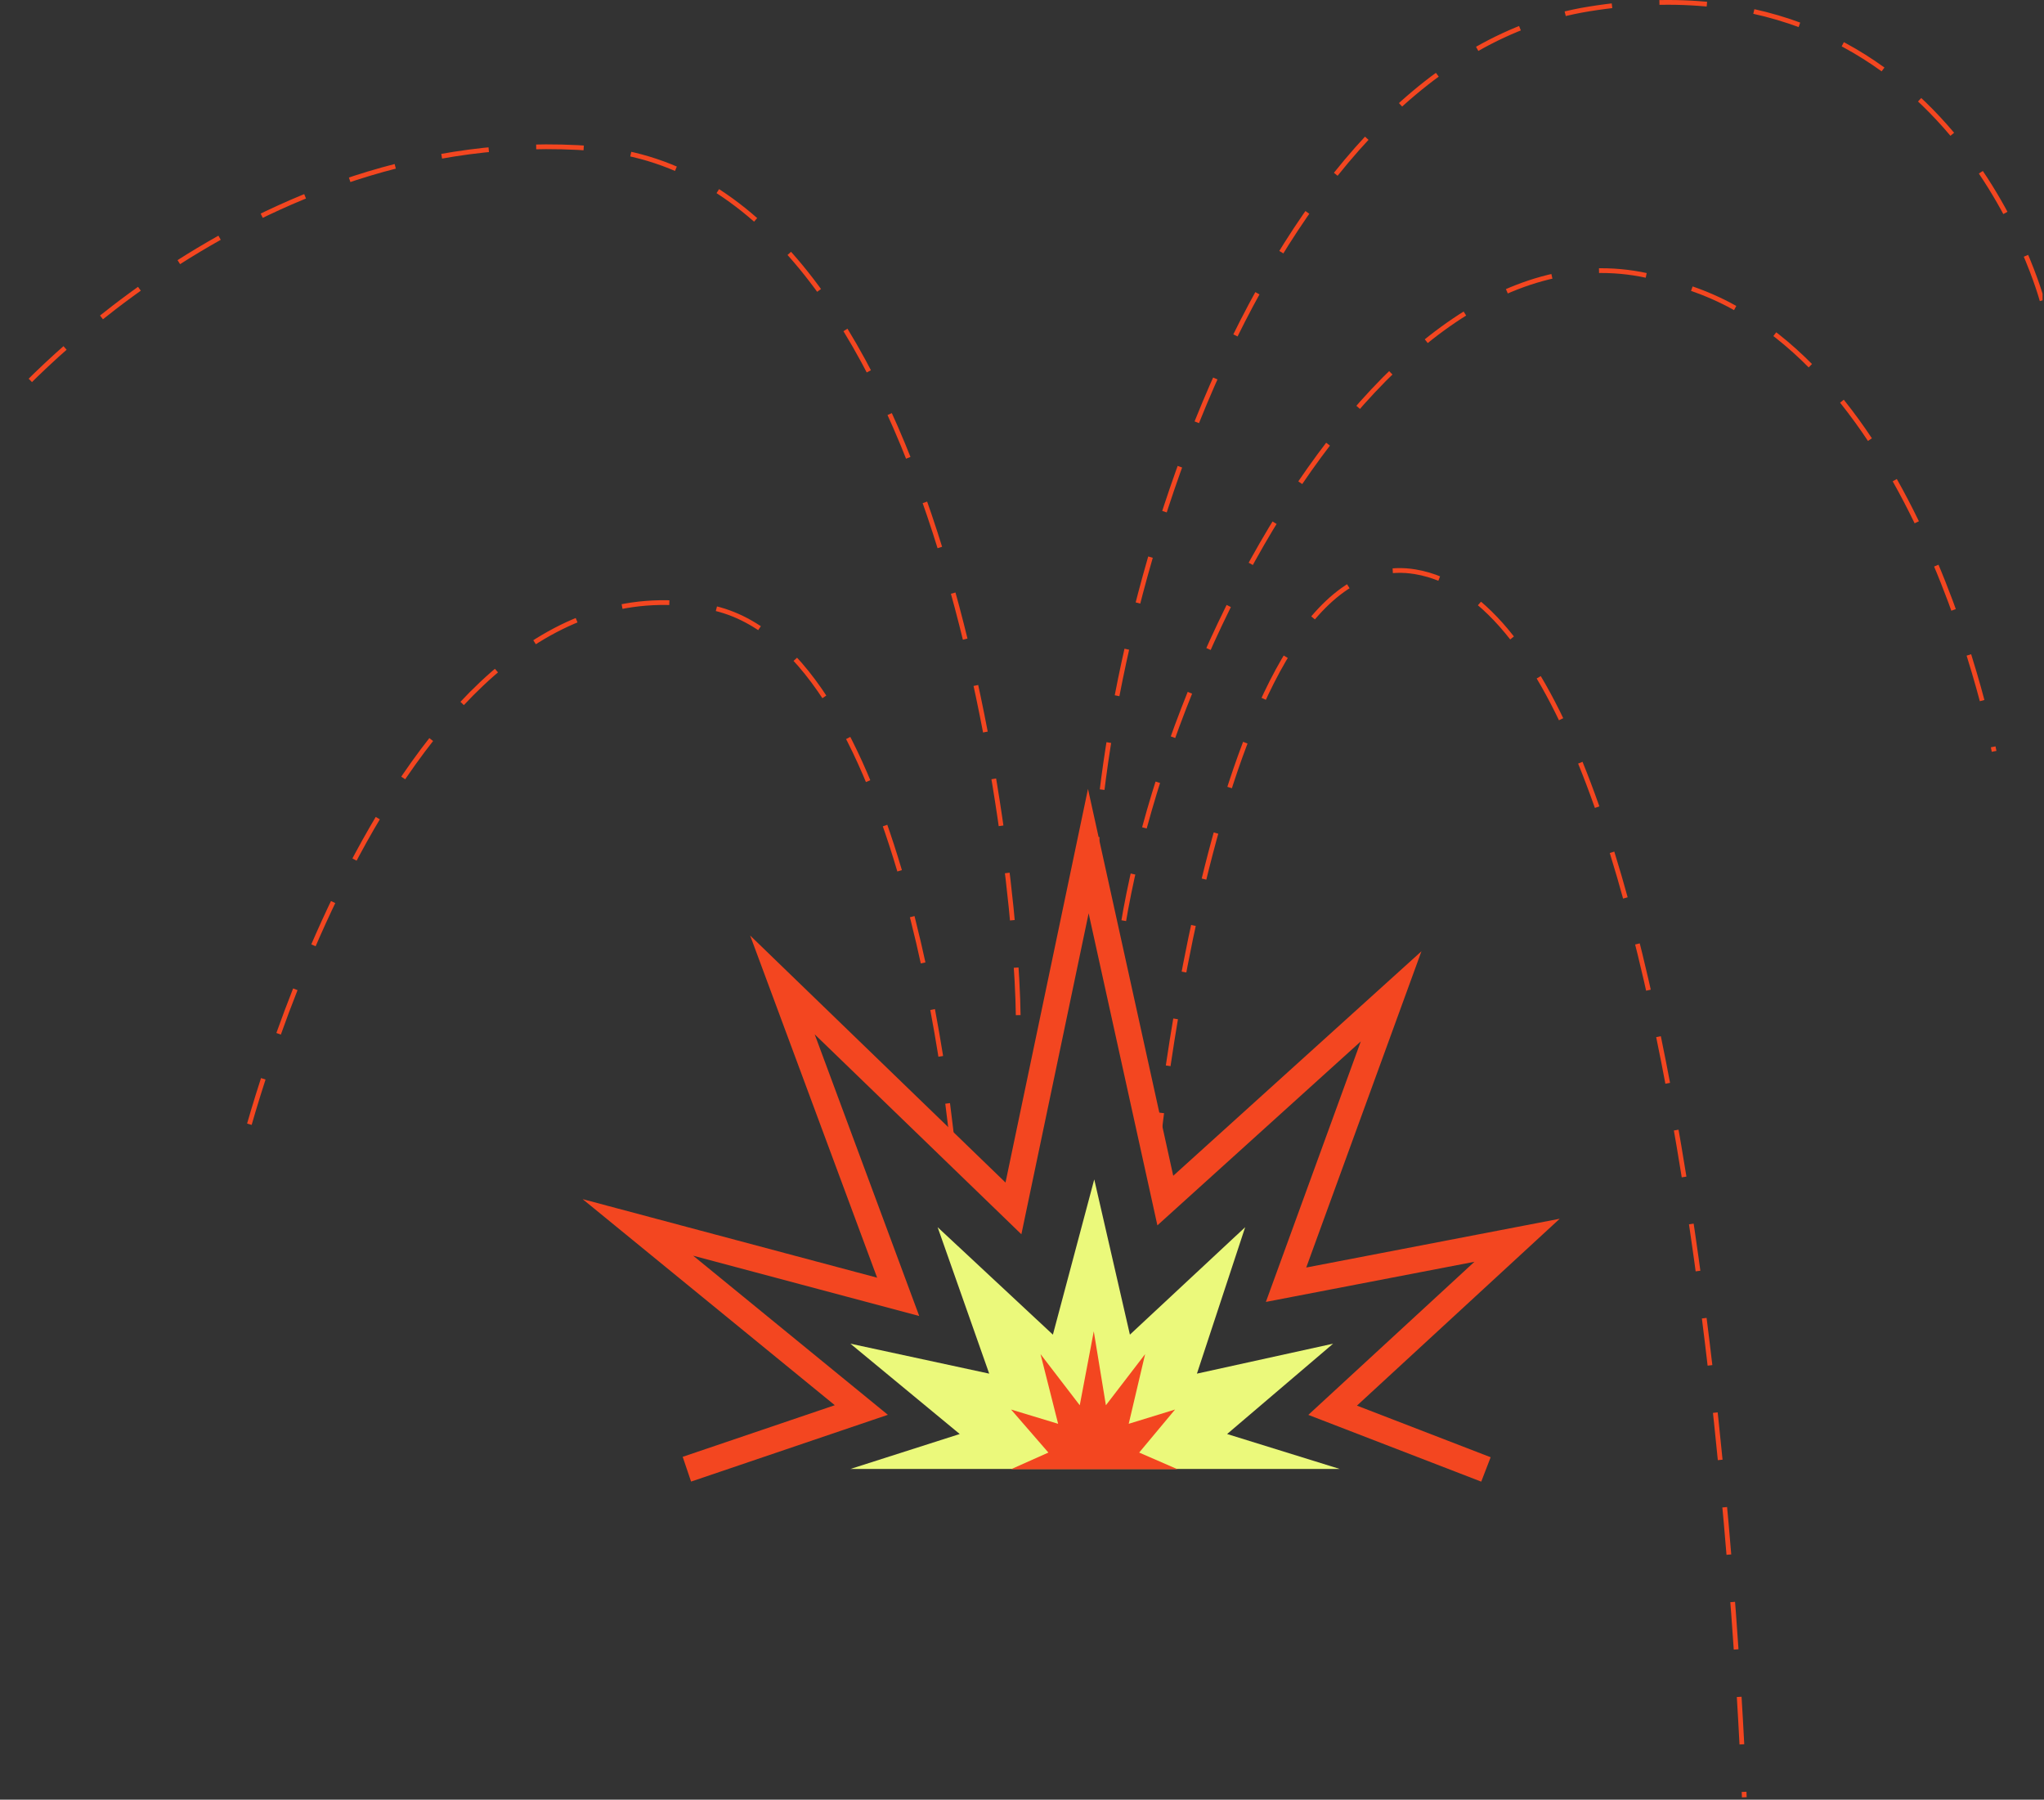 <svg width="860" height="757" viewBox="0 0 860 757" fill="none" xmlns="http://www.w3.org/2000/svg">
<rect x="0" y="0" width="860" height="757" fill="#333333" stroke="none"/>
<g clip-path="url(#clip0_3394_45)">
<path d="M428.4 427C427.6 360.9 395.7 74 249.9 62.5C104.1 51 0.9 172.5 0.9 172.5" stroke="#F34620" stroke-width="2" stroke-dasharray="20 20"/>
<path d="M401 484C401 484 382.5 272.5 299 255.5C165.107 228.241 101.9 484 101.9 484" stroke="#F34620" stroke-width="2" stroke-dasharray="20 20"/>
<path d="M460.4 372C465.2 245.6 535 25.4 668.4 3.8C821 -21 859.4 127.1 859.4 127.1" stroke="#F34620" stroke-width="2" stroke-dasharray="20 20"/>
<path d="M468.5 427C473.046 300.703 583.096 76.331 704.513 119.196C807.367 146.674 839 316.036 839 316.036" stroke="#F34620" stroke-width="2" stroke-dasharray="20 20"/>
<path d="M486.5 488C486.5 488 511 226.517 595.4 240.5C717 260.646 733.9 756 733.9 756" stroke="#F34620" stroke-width="2" stroke-dasharray="20 20"/>
<path d="M289 618L362.4 593.1L268.4 516.3L377.9 545.5L329.2 414.3L426.4 508.3L457.9 358L490.3 505L585.3 419.1L541.1 540.4L638.3 521.7L560.7 593.2L625.2 618.1" stroke="#F34620" stroke-width="11" stroke-miterlimit="16"/>
<path d="M516.3 603.2L563.7 617.9H357.8L403.8 603.2L357.8 565.2L416.2 577.8L394.5 516.2L443 561.4L460.4 496.1L475.4 561.4L523.9 516.2L503.6 577.8L560.9 565.2L516.3 603.2Z" fill="#EBF97B"/>
<path d="M479.3 611L495.4 618H425.4L441.1 611L425.4 592.9L445.2 598.9L437.8 569.6L454.3 591.1L460.2 560L465.3 591.1L481.8 569.6L474.9 598.9L494.4 592.9L479.3 611Z" fill="#F34620"/>
</g>
<defs>
<clipPath id="clip0_3394_45">
<rect width="859.4" height="756.1" fill="white"/>
</clipPath>
</defs>
</svg>
